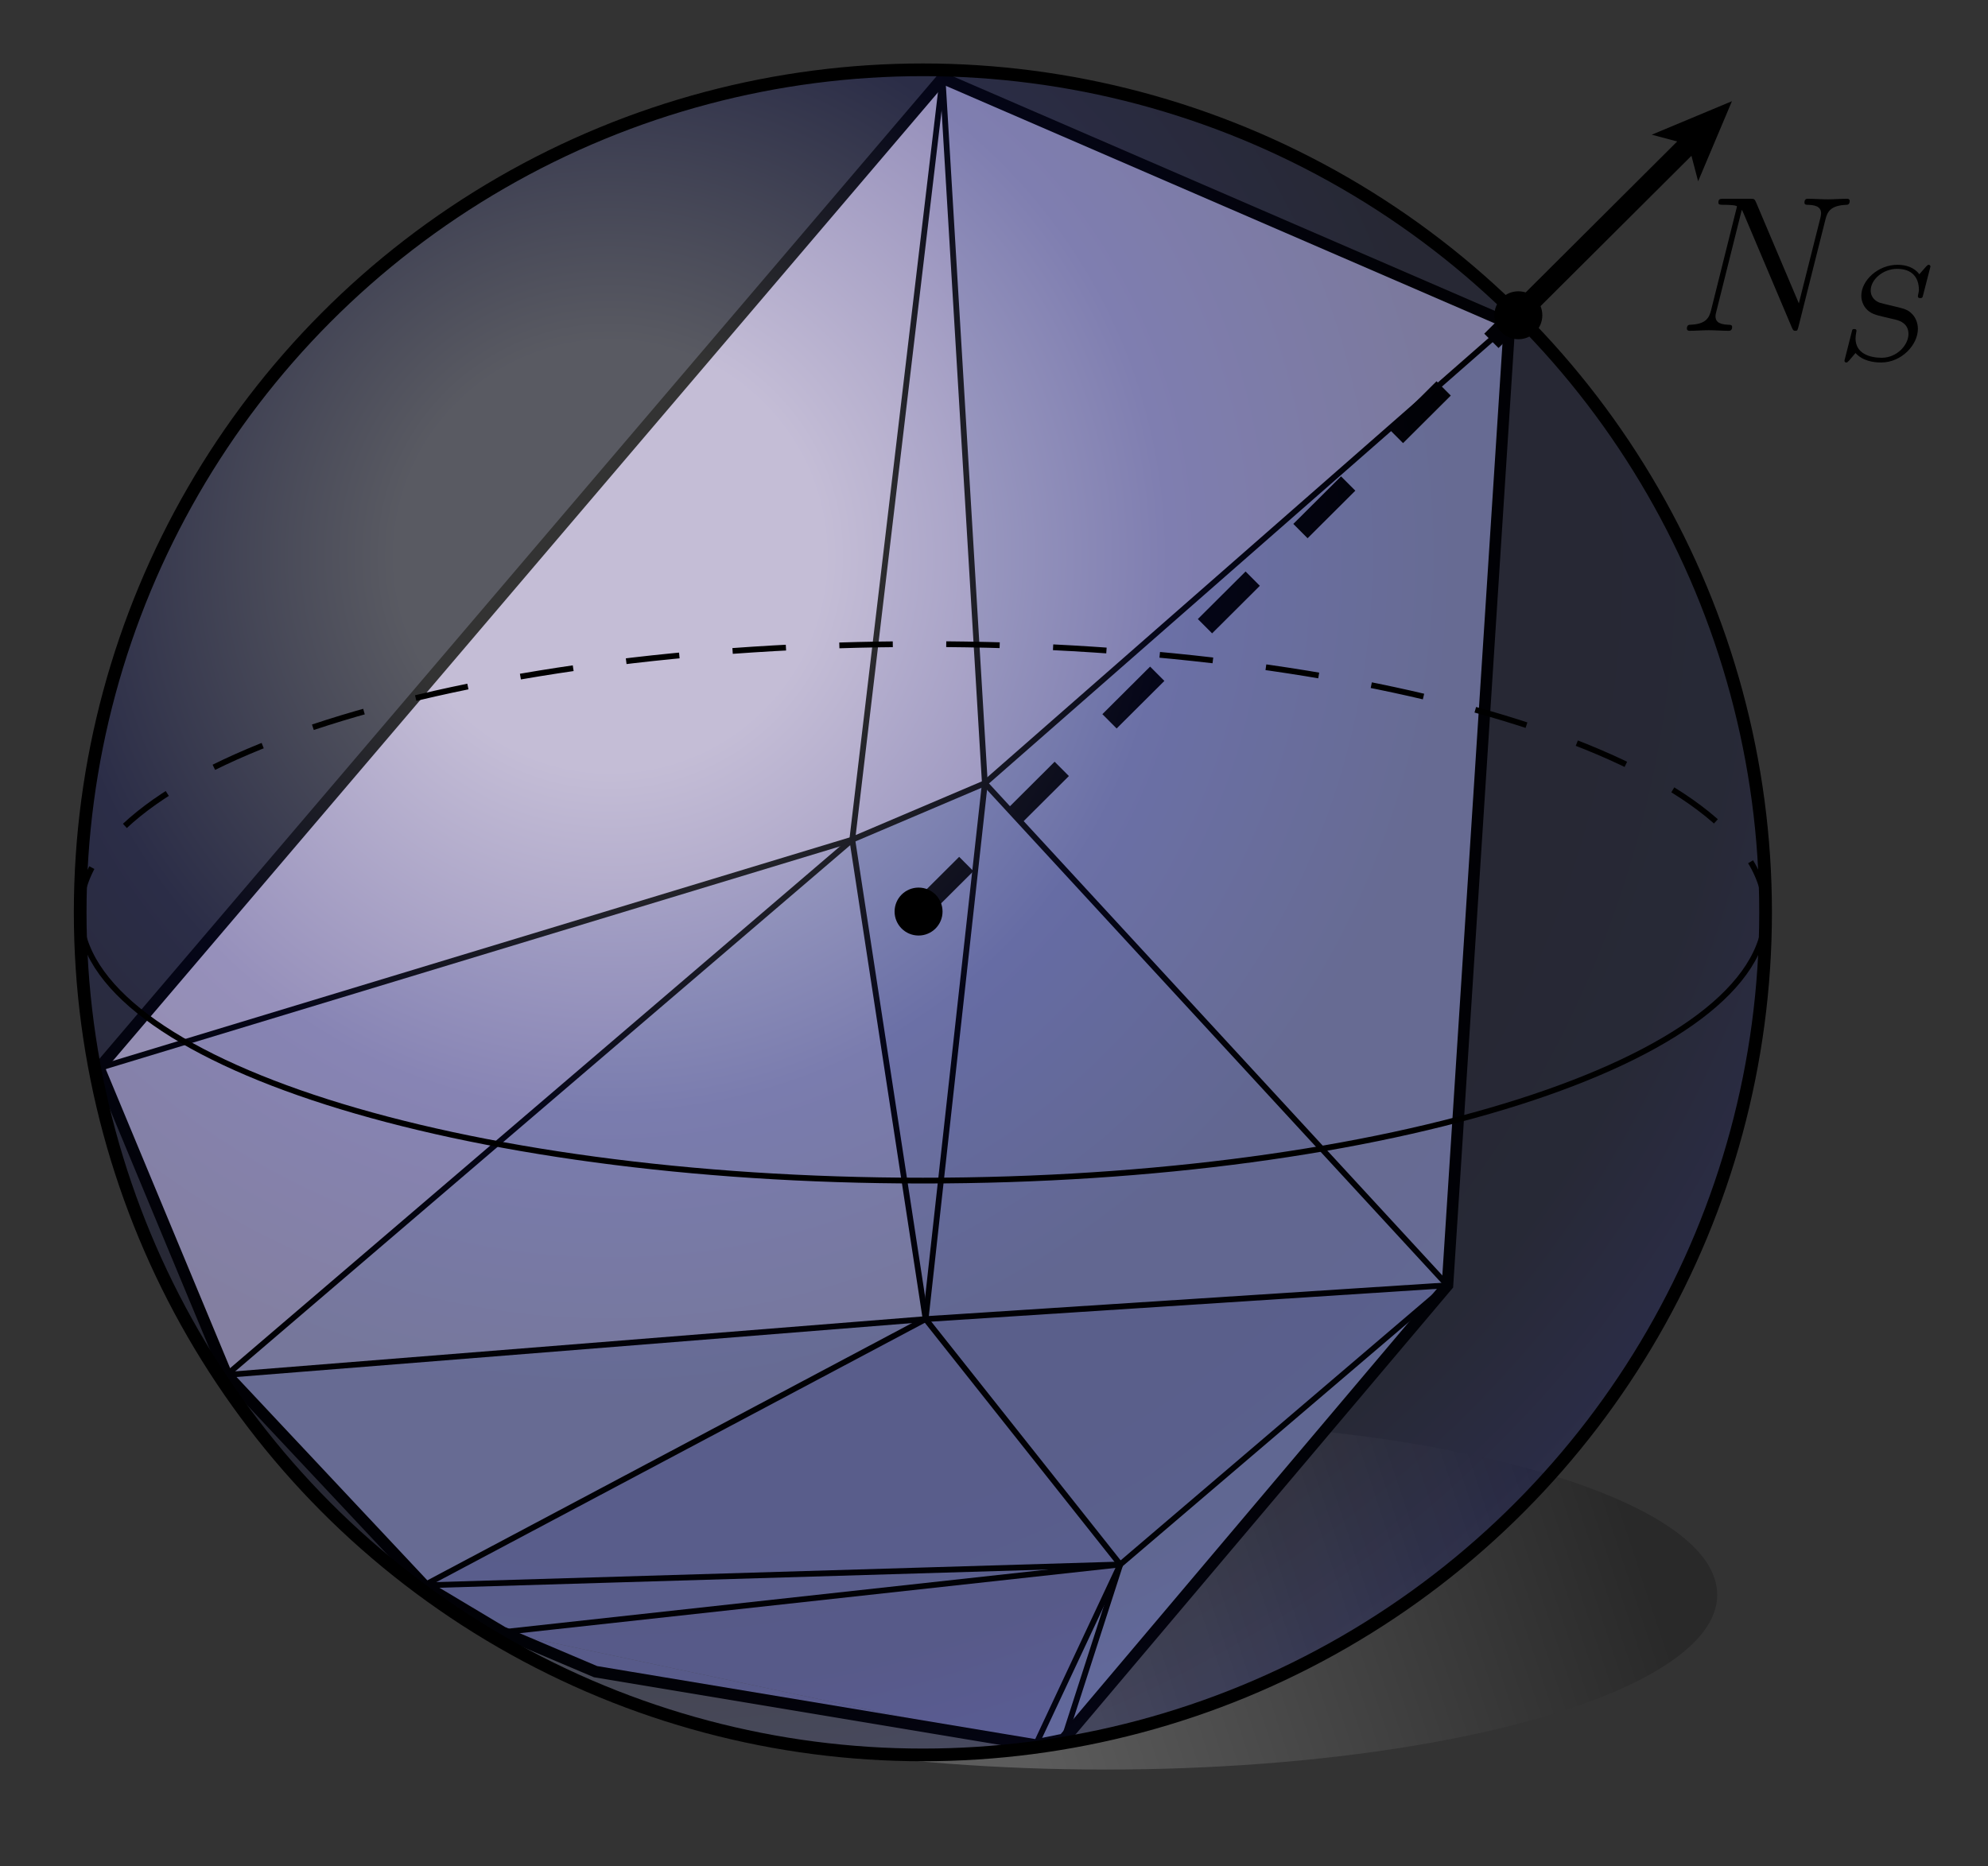 <?xml version="1.0" encoding="utf-8"?>
<!-- Generator: Adobe Illustrator 14.0.0, SVG Export Plug-In . SVG Version: 6.00 Build 43363)  -->
<!DOCTYPE svg PUBLIC "-//W3C//DTD SVG 1.1//EN" "http://www.w3.org/Graphics/SVG/1.1/DTD/svg11.dtd">
<svg version="1.1" id="Layer_1" xmlns="http://www.w3.org/2000/svg" xmlns:xlink="http://www.w3.org/1999/xlink" x="0px" y="0px"
	 width="295px" height="277px" viewBox="0 0 295 277" enable-background="new 0 0 295 277" xml:space="preserve">
<rect x="0" y="0" width="295" height="277" fill="#333333" stroke="none"/>
<linearGradient id="SVGID_1_" gradientUnits="userSpaceOnUse" x1="146.728" y1="242.426" x2="237.395" y2="212.425">
	<stop  offset="0" style="stop-color:#FFFFFF"/>
	<stop  offset="1" style="stop-color:#000000"/>
</linearGradient>
<ellipse opacity="0.2" fill="url(#SVGID_1_)" cx="164.043" cy="236.694" rx="90.775" ry="25.937"/>
<circle opacity="0.1" fill="#1B1F8A" cx="136.305" cy="135.408" r="124.946"/>
<g>
	<polygon fill="#B5ACCC" points="139.863,11.594 14.701,158.523 126.469,124.616 	"/>
	<polygon fill="#ADA5C8" points="126.469,124.616 146.143,116.245 139.863,11.594 	"/>
	<polygon fill="#9896BE" points="146.143,116.245 224.002,48.014 139.863,11.594 	"/>
	<polygon fill="#7F84B2" points="146.143,116.245 214.793,190.756 224.002,48.014 	"/>
	<polygon fill="#7980AF" points="146.143,116.245 137.352,195.778 214.793,190.756 	"/>
	<polygon fill="#7F84B2" points="126.469,124.616 137.352,195.778 146.143,116.245 	"/>
	<polygon fill="#9293BB" points="126.469,124.616 33.633,204.058 137.352,195.778 	"/>
	<polygon fill="#A29EC3" points="126.469,124.616 14.701,158.523 33.633,204.058 	"/>
	<polygon fill="#6F75A8" points="137.352,195.778 166.234,232.196 214.793,190.756 	"/>
	<polygon fill="#6E73A7" points="137.352,195.778 62.934,235.29 166.234,232.196 	"/>
	<polygon fill="#7F84B2" points="137.352,195.778 33.633,204.058 62.934,235.29 	"/>
	<polygon fill="#6E73A6" points="166.234,232.196 62.934,235.29 74.561,242.243 	"/>
	<polygon fill="#6C6EA3" points="166.234,232.196 74.561,242.243 153.678,258.987 	"/>
	<polygon fill="#6C6EA3" points="74.561,242.243 88.375,248.104 153.678,258.987 	"/>
	<polygon fill="#767DAD" points="166.234,232.196 153.678,258.987 157.863,258.149 	"/>
	<polygon fill="#777EAE" points="166.234,232.196 157.863,258.149 214.793,190.756 	"/>
</g>
<line fill="none" stroke="#000000" stroke-width="3" stroke-dasharray="10" x1="136.306" y1="135.291" x2="223.947" y2="47.958"/>
<g>
	<line fill="none" stroke="#000000" stroke-width="0.856" x1="139.863" y1="11.594" x2="126.469" y2="124.616"/>
	<line fill="none" stroke="#000000" stroke-width="0.856" x1="126.469" y1="124.616" x2="14.701" y2="158.523"/>
	<line fill="none" stroke="#000000" stroke-width="0.856" x1="126.469" y1="124.616" x2="33.633" y2="204.058"/>
	<line fill="none" stroke="#000000" stroke-width="0.856" x1="126.469" y1="124.616" x2="146.143" y2="116.245"/>
	<line fill="none" stroke="#000000" stroke-width="0.856" x1="146.143" y1="116.245" x2="224.002" y2="48.014"/>
	<line fill="none" stroke="#000000" stroke-width="0.856" x1="146.143" y1="116.245" x2="139.863" y2="11.594"/>
	<line fill="none" stroke="#000000" stroke-width="0.856" x1="146.143" y1="116.245" x2="214.793" y2="190.756"/>
	<line fill="none" stroke="#000000" stroke-width="0.856" x1="146.143" y1="116.245" x2="137.352" y2="195.778"/>
	<line fill="none" stroke="#000000" stroke-width="0.856" x1="126.469" y1="124.616" x2="137.352" y2="195.778"/>
	<line fill="none" stroke="#000000" stroke-width="0.856" x1="137.352" y1="195.778" x2="62.934" y2="235.29"/>
	<line fill="none" stroke="#000000" stroke-width="0.856" x1="137.352" y1="195.778" x2="33.633" y2="204.058"/>
	<line fill="none" stroke="#000000" stroke-width="0.856" x1="137.352" y1="195.778" x2="214.793" y2="190.756"/>
	<line fill="none" stroke="#000000" stroke-width="0.856" x1="137.352" y1="195.778" x2="166.234" y2="232.196"/>
	<line fill="none" stroke="#000000" stroke-width="0.856" x1="166.234" y1="232.196" x2="214.793" y2="190.756"/>
	<line fill="none" stroke="#000000" stroke-width="0.856" x1="74.561" y1="242.243" x2="166.234" y2="232.196"/>
	<line fill="none" stroke="#000000" stroke-width="0.856" x1="166.234" y1="232.196" x2="62.934" y2="235.29"/>
	<line fill="none" stroke="#000000" stroke-width="0.856" x1="166.234" y1="232.196" x2="153.678" y2="258.987"/>
	<line fill="none" stroke="#000000" stroke-width="0.856" x1="166.234" y1="232.196" x2="157.863" y2="258.149"/>
</g>
<polygon fill="none" stroke="#000000" stroke-width="1.713" points="139.863,11.594 224.002,48.014 214.793,190.756 
	157.863,258.149 153.678,258.987 88.375,248.104 74.561,242.243 62.934,235.29 33.633,204.058 14.701,158.523 "/>
<radialGradient id="SVGID_2_" cx="556.112" cy="100.438" r="194.601" gradientTransform="matrix(-1 0 0 -1 646.668 183)" gradientUnits="userSpaceOnUse">
	<stop  offset="0.163" style="stop-color:#FFFFFF"/>
	<stop  offset="0.427" style="stop-color:#181D78"/>
	<stop  offset="0.642" style="stop-color:#05061A"/>
	<stop  offset="0.757" style="stop-color:#05061A"/>
	<stop  offset="0.868" style="stop-color:#070925"/>
	<stop  offset="1" style="stop-color:#181D77"/>
</radialGradient>
<circle opacity="0.2" fill="url(#SVGID_2_)" enable-background="new    " cx="136.949" cy="135.409" r="125.049"/>
<circle fill="none" stroke="#000000" stroke-width="1.883" cx="136.947" cy="135.409" r="125.049"/>
<path fill="none" stroke="#000000" stroke-width="0.856" stroke-dasharray="7.932" d="M261.998,135.408
	c0-21.99-55.986-39.814-125.049-39.814c-69.063,0-125.05,17.824-125.05,39.814"/>
<path fill="none" stroke="#000000" stroke-width="0.856" d="M11.899,135.408c0,21.988,55.986,39.814,125.05,39.814
	c69.062,0,125.049-17.826,125.049-39.814"/>
<g>
	<g>
		<line fill="#FFFFFF" x1="223.947" y1="47.958" x2="251" y2="21"/>
		<polygon fill="#FFFFFF" points="253.001,19.006 251.329,22.967 250.851,21.149 249.034,20.664 		"/>
	</g>
	<g>
		<line fill="none" stroke="#000000" stroke-width="3" x1="223.947" y1="47.958" x2="251" y2="21"/>
		<polygon points="257.002,15.02 251.987,26.902 250.552,21.447 245.102,19.992 		"/>
	</g>
</g>
<path fill="#FFFFFF" stroke="#000000" stroke-width="3" d="M136.306,135.291"/>
<circle cx="136.306" cy="135.291" r="3.558"/>
<circle cx="225.308" cy="46.791" r="3.558"/>
<g>
	<defs>
		<rect id="SVGID_3_" x="250" y="29" width="37" height="25"/>
	</defs>
	<clipPath id="SVGID_4_">
		<use xlink:href="#SVGID_3_"  overflow="visible"/>
	</clipPath>
	<path clip-path="url(#SVGID_4_)" d="M270.891,32.523c0.287-1.146,0.804-2.035,3.1-2.125c0.143,0,0.488-0.028,0.488-0.579
		c0-0.029,0-0.32-0.373-0.32c-0.946,0-1.951,0.086-2.898,0.086c-0.977,0-1.98-0.086-2.927-0.086c-0.173,0-0.517,0-0.517,0.58
		c0,0.319,0.287,0.319,0.517,0.319c1.635,0.028,1.95,0.632,1.95,1.262c0,0.086-0.057,0.516-0.086,0.602l-3.214,12.762l-6.341-14.977
		c-0.229-0.516-0.259-0.549-0.918-0.549h-3.845c-0.574,0-0.832,0-0.832,0.58c0,0.318,0.258,0.318,0.804,0.318
		c0.144,0,1.951,0,1.951,0.26l-3.845,15.393c-0.287,1.146-0.775,2.064-3.1,2.15c-0.172,0-0.486,0.029-0.486,0.58
		c0,0.203,0.143,0.318,0.373,0.318c0.918,0,1.922-0.086,2.868-0.086c0.976,0,2.009,0.086,2.955,0.086c0.145,0,0.517,0,0.517-0.58
		c0-0.289-0.259-0.318-0.574-0.318c-1.664-0.057-1.894-0.688-1.894-1.262c0-0.201,0.029-0.345,0.114-0.659l3.788-15.142
		c0.115,0.172,0.115,0.23,0.258,0.517l7.146,16.899c0.201,0.488,0.287,0.545,0.545,0.545c0.315,0,0.315-0.086,0.459-0.602"/>
	<path clip-path="url(#SVGID_4_)" d="M286.46,39.561c0-0.1-0.062-0.261-0.262-0.261c-0.121,0-0.142,0.021-0.402,0.277l-0.985,1.129
		c-0.765-1.049-2.032-1.406-3.26-1.406c-2.837,0-5.352,2.291-5.352,4.602c0,0.301,0.06,1.104,0.66,1.848
		c0.68,0.804,1.42,0.983,2.779,1.305c0.4,0.101,1.4,0.321,1.7,0.402c0.64,0.161,1.861,0.602,1.861,2.108
		c0,1.628-1.699,3.535-3.978,3.535c-1.759,0-3.877-0.626-3.877-2.865c0-0.202,0.04-0.646,0.12-1.01
		c0.021-0.08,0.021-0.101,0.021-0.121c0-0.264-0.24-0.264-0.32-0.264c-0.28,0-0.3,0.041-0.38,0.403l-1.019,4.015
		c-0.021,0.08-0.061,0.201-0.061,0.301c0,0.12,0.08,0.241,0.279,0.241c0.119,0,0.14-0.02,0.398-0.28
		c0.221-0.241,0.738-0.884,0.957-1.125c1.059,1.164,2.614,1.405,3.812,1.405c3.013,0,5.446-2.614,5.446-4.987
		c0-0.886-0.361-1.689-0.804-2.152c-0.702-0.725-1.003-0.805-3.59-1.408c-0.421-0.1-1.083-0.261-1.264-0.322
		c-0.501-0.181-1.345-0.684-1.345-1.83c0-1.589,1.805-3.198,3.911-3.198c2.188,0,3.243,1.231,3.243,3.149
		c0,0.262-0.152,0.728-0.152,0.909c0,0.282,0.252,0.282,0.355,0.282c0.314,0,0.334-0.1,0.418-0.44"/>
</g>
</svg>
